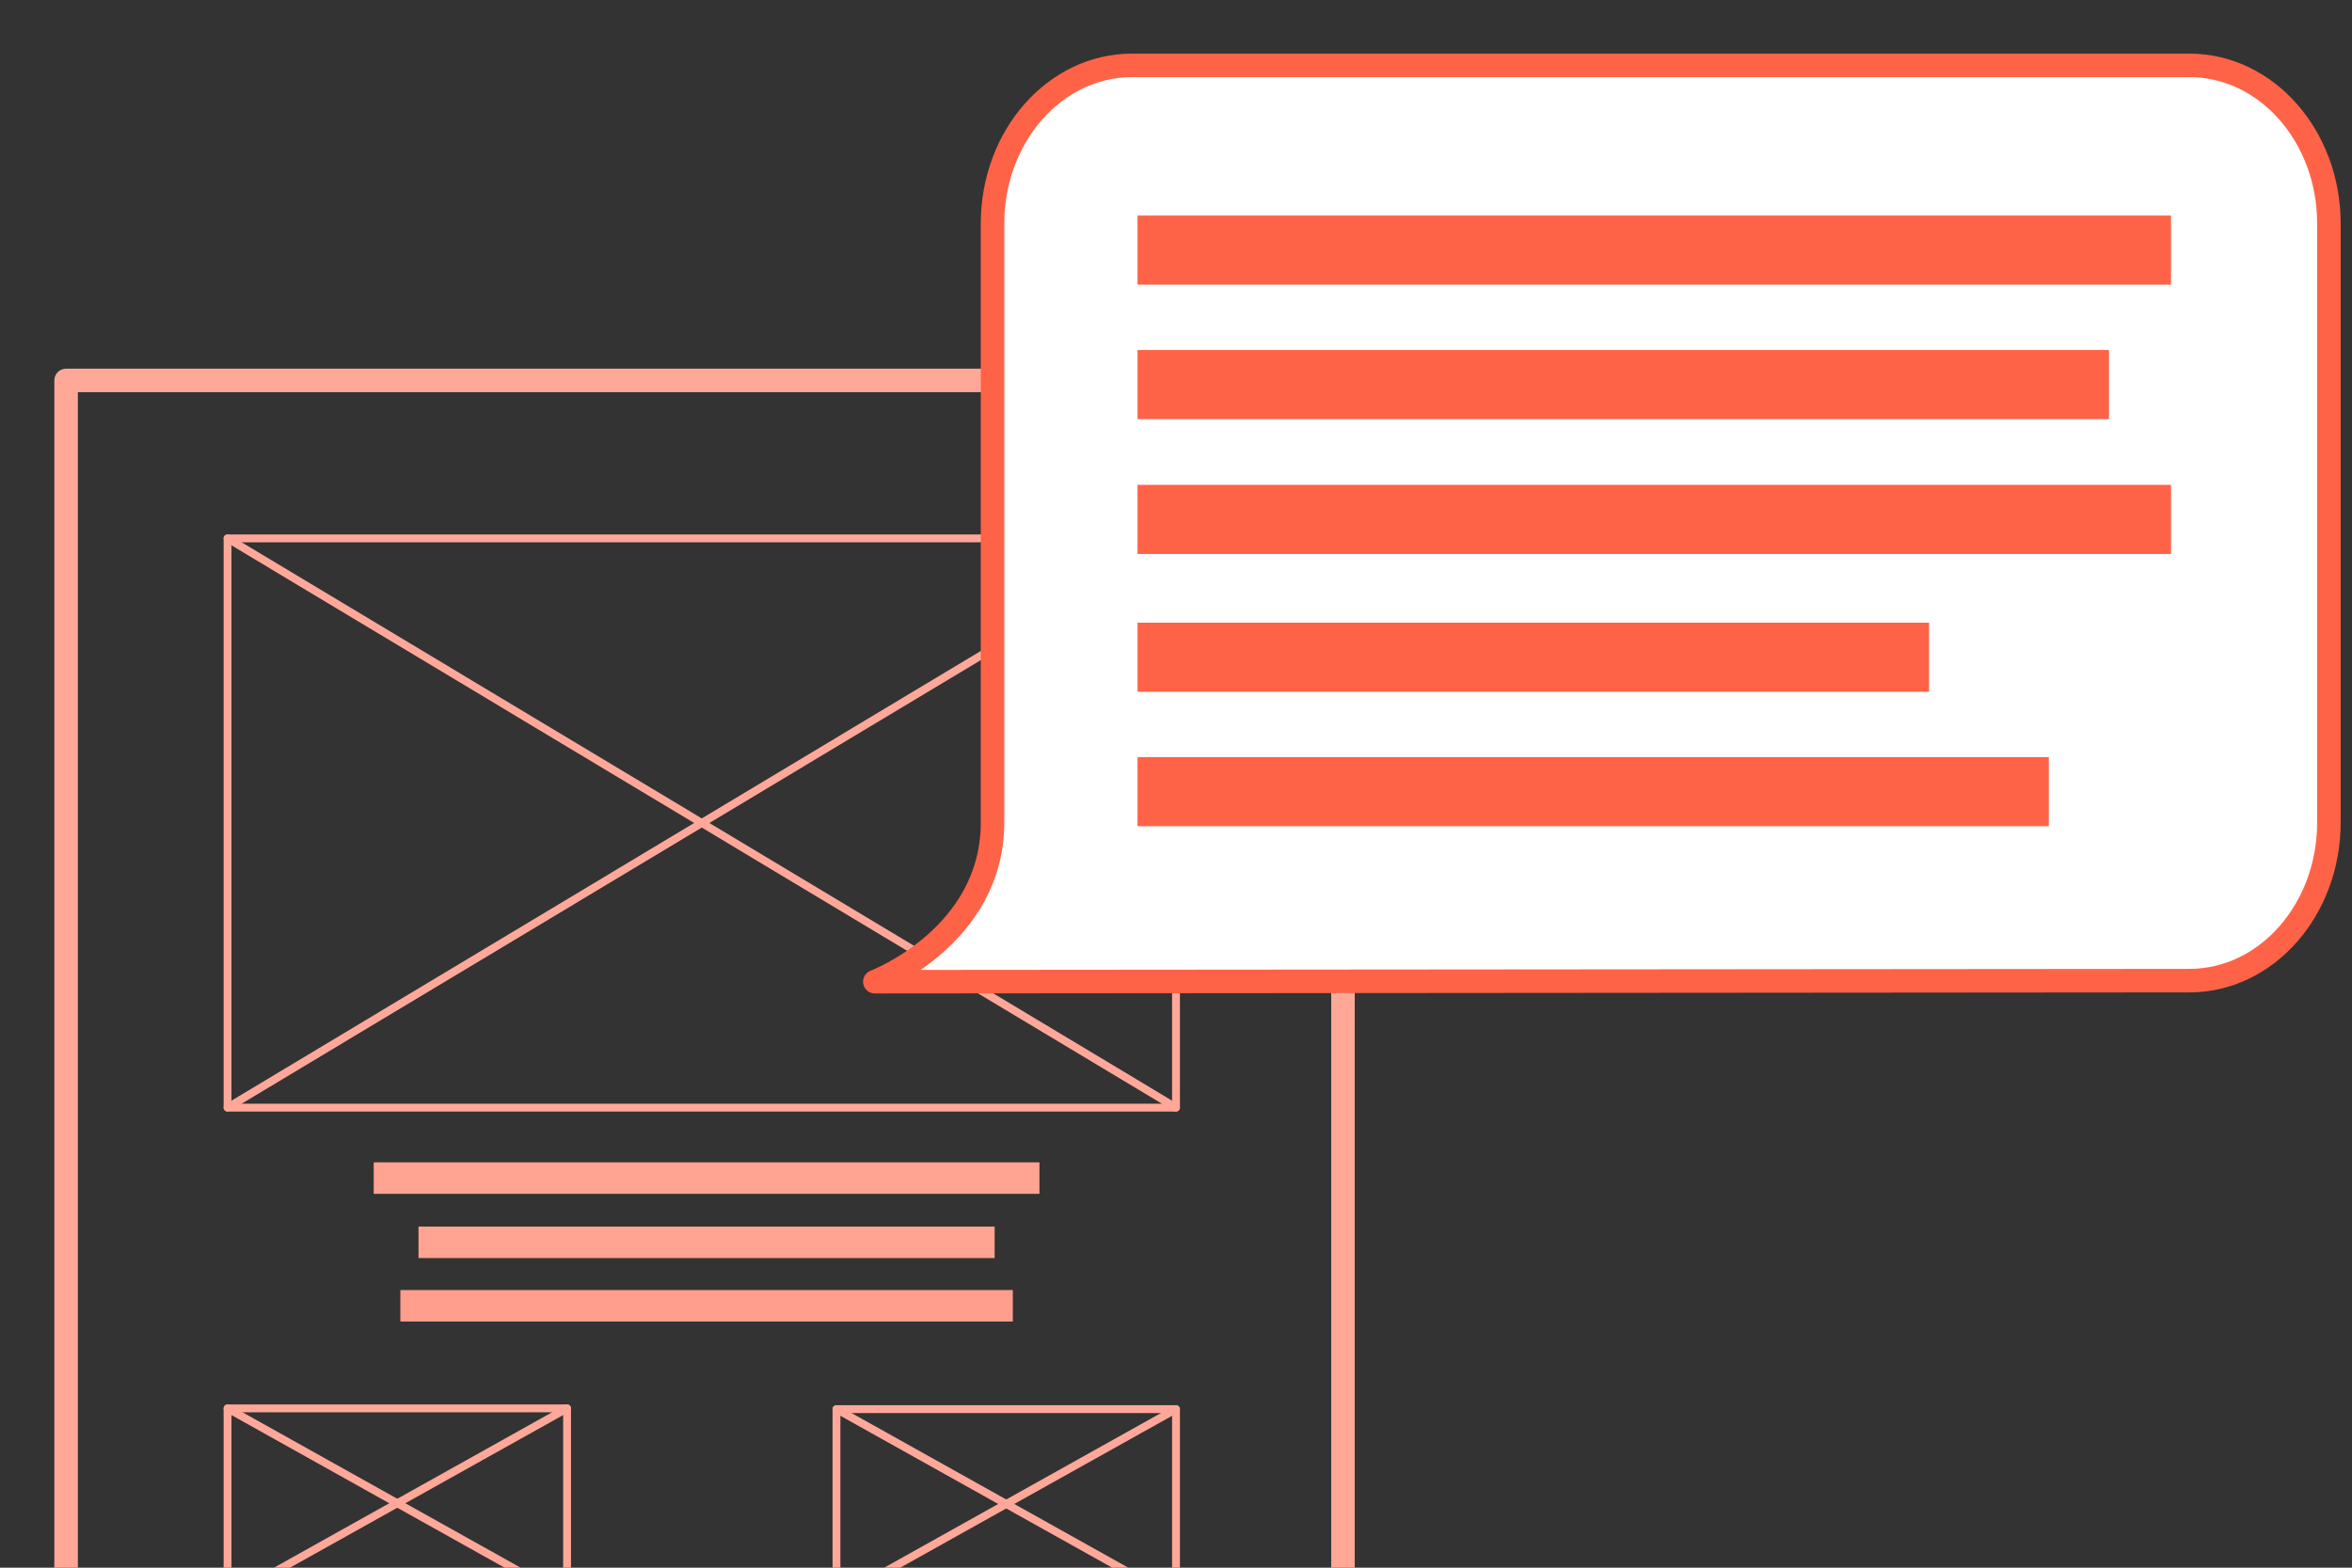 <?xml version="1.0" standalone="no"?><!DOCTYPE svg PUBLIC "-//W3C//DTD SVG 1.1//EN" "http://www.w3.org/Graphics/SVG/1.1/DTD/svg11.dtd"><svg width="100%" height="100%" viewBox="0 0 300 200" version="1.1" xmlns="http://www.w3.org/2000/svg" xmlns:xlink="http://www.w3.org/1999/xlink" xml:space="preserve" style="fill-rule:evenodd;clip-rule:evenodd;stroke-linecap:round;stroke-linejoin:round;stroke-miterlimit:1.414;"><rect x="0" y="0" width="300" height="200" fill="#333333" stroke="none"/><g id="Layer1"><path d="M171.297,48.536l-162.866,0l0,152.294" style="fill:none;stroke-width:3px;stroke:#ffa898;"/><path d="M171.297,200.831l0,-152.294" style="fill:none;stroke-width:3px;stroke:#ffa898;"/><rect x="29.023" y="68.685" width="120.977" height="72.619" style="fill:none;stroke-width:1px;stroke:#ffa899;"/><rect x="29.023" y="179.678" width="43.307" height="24.203" style="fill:none;stroke-width:1px;stroke:#ffa899;"/><rect x="106.693" y="179.77" width="43.307" height="24.203" style="fill:none;stroke-width:1px;stroke:#ffa899;"/><path d="M29.023,68.685l120.977,72.619" style="fill:none;stroke-width:1px;stroke:#ffa899;"/><path d="M29.023,179.678l43.307,24.203" style="fill:none;stroke-width:1px;stroke:#ffa899;"/><path d="M106.693,179.77l43.307,24.203" style="fill:none;stroke-width:1px;stroke:#ffa899;"/><path d="M29.023,141.303l120.977,-72.619" style="fill:none;stroke-width:1px;stroke:#ffa899;"/><path d="M29.023,203.88l43.307,-24.203" style="fill:none;stroke-width:1px;stroke:#ffa899;"/><path d="M106.693,203.973l43.307,-24.203" style="fill:none;stroke-width:1px;stroke:#ffa899;"/><rect x="47.667" y="148.287" width="84.917" height="4.018" style="fill:#ffa392;"/><rect x="53.381" y="156.481" width="73.488" height="4.018" style="fill:#ffa392;"/><rect x="51.065" y="164.581" width="78.12" height="4.018" style="fill:#ff9e8d;"/><path d="M111.587,125.241l167.674,-0.136c9.827,0 17.793,-9.038 17.793,-20.187l0,-76.39c0,-11.149 -7.966,-20.187 -17.793,-20.187l-134.869,0c-9.827,0 -17.793,9.038 -17.793,20.187l0,76.39c-1.42109e-14,14.615 -15.012,20.323 -15.012,20.323l0,-7.5e-05Z" style="fill:#fff;stroke-width:3px;stroke:#ff6347;"/><rect x="145.092" y="27.498" width="131.823" height="8.817" style="fill:#ff6347;"/><rect x="145.092" y="79.438" width="100.964" height="8.817" style="fill:#ff6347;"/><rect x="145.092" y="44.65" width="123.911" height="8.817" style="fill:#ff6347;"/><rect x="145.092" y="96.589" width="116.236" height="8.817" style="fill:#ff6347;"/><rect x="145.092" y="61.858" width="131.823" height="8.817" style="fill:#ff6347;"/></g></svg>
